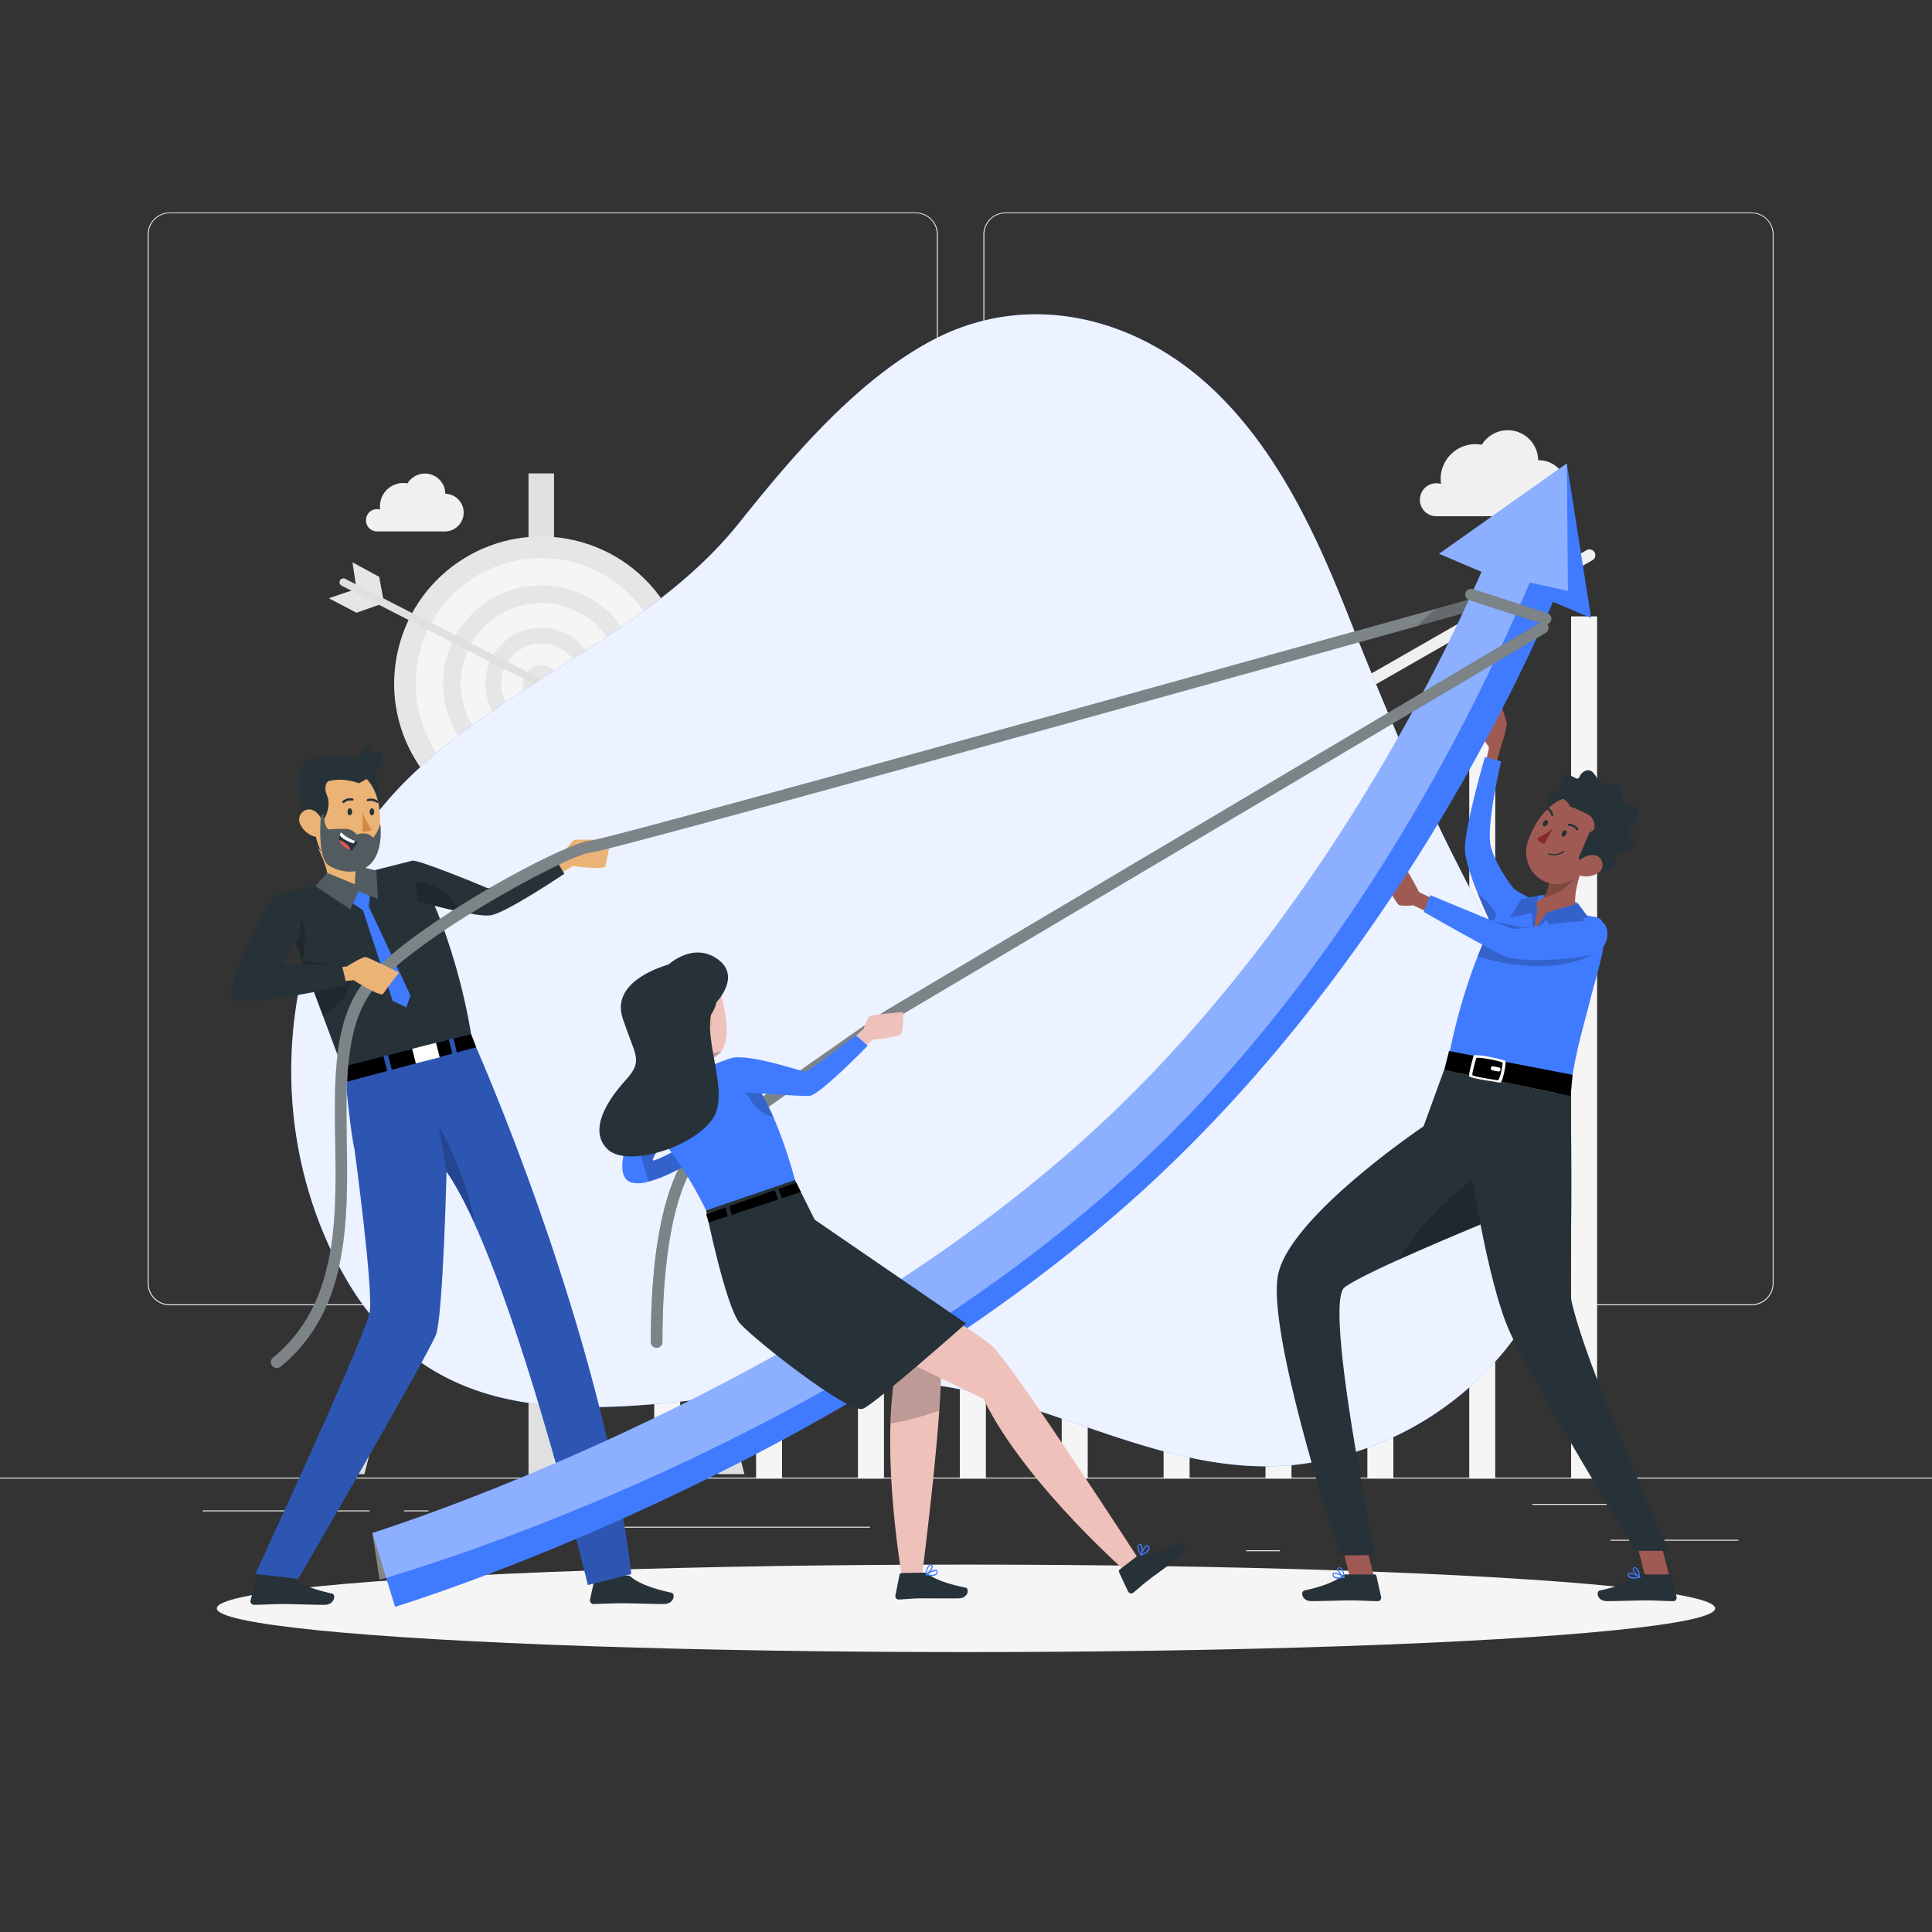 <svg xmlns="http://www.w3.org/2000/svg" viewBox="0 0 500 500"><rect x="0" y="0" width="500" height="500" fill="#333333" stroke="none"/><g id="background-complete"><rect y="382.4" width="500" height="0.25" style="fill:#ebebeb"></rect><rect x="416.78" y="398.49" width="33.12" height="0.25" style="fill:#ebebeb"></rect><rect x="322.53" y="401.21" width="8.69" height="0.25" style="fill:#ebebeb"></rect><rect x="396.59" y="389.21" width="19.19" height="0.25" style="fill:#ebebeb"></rect><rect x="52.46" y="390.89" width="43.19" height="0.25" style="fill:#ebebeb"></rect><rect x="104.56" y="390.89" width="6.33" height="0.25" style="fill:#ebebeb"></rect><rect x="131.47" y="395.11" width="93.68" height="0.25" style="fill:#ebebeb"></rect><path d="M237,337.8H43.91a5.71,5.71,0,0,1-5.7-5.71V60.66A5.71,5.71,0,0,1,43.91,55H237a5.71,5.71,0,0,1,5.71,5.71V332.09A5.71,5.71,0,0,1,237,337.8ZM43.91,55.2a5.46,5.46,0,0,0-5.45,5.46V332.09a5.46,5.46,0,0,0,5.45,5.46H237a5.47,5.47,0,0,0,5.46-5.46V60.66A5.47,5.47,0,0,0,237,55.2Z" style="fill:#ebebeb"></path><path d="M453.31,337.8H260.21a5.72,5.72,0,0,1-5.71-5.71V60.66A5.72,5.72,0,0,1,260.21,55h193.1A5.71,5.71,0,0,1,459,60.66V332.09A5.71,5.71,0,0,1,453.31,337.8ZM260.21,55.2a5.47,5.47,0,0,0-5.46,5.46V332.09a5.47,5.47,0,0,0,5.46,5.46h193.1a5.47,5.47,0,0,0,5.46-5.46V60.66a5.47,5.47,0,0,0-5.46-5.46Z" style="fill:#ebebeb"></path><rect x="142.7" y="198.49" width="6.73" height="184.16" style="fill:#f5f5f5"></rect><rect x="169.31" y="221.87" width="6.73" height="160.78" style="fill:#f5f5f5"></rect><rect x="195.67" y="245.25" width="6.73" height="137.4" style="fill:#f5f5f5"></rect><rect x="222.04" y="229.66" width="6.73" height="152.99" style="fill:#f5f5f5"></rect><rect x="248.41" y="221.87" width="6.73" height="160.78" style="fill:#f5f5f5"></rect><rect x="274.77" y="206.28" width="6.73" height="176.37" style="fill:#f5f5f5"></rect><rect x="301.14" y="214.08" width="6.73" height="168.57" style="fill:#f5f5f5"></rect><rect x="327.51" y="206.28" width="6.73" height="176.37" style="fill:#f5f5f5"></rect><rect x="353.87" y="190.69" width="6.73" height="191.95" style="fill:#f5f5f5"></rect><rect x="380.24" y="175.11" width="6.73" height="207.54" style="fill:#f5f5f5"></rect><rect x="406.6" y="159.52" width="6.73" height="223.13" style="fill:#f5f5f5"></rect><path d="M199,234.3a1.52,1.52,0,0,1-1-.43l-56.34-54.93a1.5,1.5,0,0,1,2.1-2.15l55.43,54.05,78.07-57a1.51,1.51,0,0,1,2,.22L304.82,203l105.8-60.62a1.5,1.5,0,1,1,1.49,2.61L305.25,206.23a1.51,1.51,0,0,1-1.87-.31l-25.46-28.8-78,56.89A1.5,1.5,0,0,1,199,234.3Z" style="fill:#f0f0f0"></path><polygon points="192.65 381.5 143.48 187.59 145.94 177.9 143.38 177.9 143.38 122.52 136.78 122.52 136.78 177.9 134.22 177.9 136.68 187.59 87.5 381.5 94.31 381.5 136.78 214.02 136.78 382.52 143.38 382.52 143.38 214.02 185.85 381.5 192.65 381.5" style="fill:#e0e0e0"></polygon><circle cx="140.08" cy="176.93" r="38.07" transform="translate(-64.3 272.61) rotate(-76.72)" style="fill:#e6e6e6"></circle><circle cx="140.08" cy="176.93" r="32.5" style="fill:#f5f5f5"></circle><circle cx="140.08" cy="176.93" r="25.44" style="fill:#e6e6e6"></circle><circle cx="140.08" cy="176.93" r="20.85" transform="translate(-57.04 67.07) rotate(-22.5)" style="fill:#f5f5f5"></circle><circle cx="140.08" cy="176.93" r="14.47" transform="translate(-64.3 272.61) rotate(-76.72)" style="fill:#e6e6e6"></circle><circle cx="140.08" cy="176.93" r="10.39" transform="translate(-57.04 67.07) rotate(-22.5)" style="fill:#f5f5f5"></circle><path d="M144.79,176.93a4.72,4.72,0,1,1-4.71-4.72A4.71,4.71,0,0,1,144.79,176.93Z" style="fill:#e6e6e6"></path><polygon points="91.22 145.53 92.25 152.41 85.09 154.82 92.25 158.58 99.39 156.07 98.14 149.29 91.22 145.53" style="fill:#e6e6e6"></polygon><path d="M140.08,177.93a1.07,1.07,0,0,1-.46-.11L88.39,151.56a1,1,0,0,1,.91-1.78L140.53,176a1,1,0,0,1,.44,1.34A1,1,0,0,1,140.08,177.93Z" style="fill:#e0e0e0"></path><path d="M210.58,134.16a8.79,8.79,0,0,1,11.35-8.44,18.66,18.66,0,0,1,18.48-21.38,18.47,18.47,0,0,1,3.43.32,16.32,16.32,0,0,1,30.26,8.25h.28a15,15,0,1,1,0,30.08H219.14v0A8.81,8.81,0,0,1,210.58,134.16Z" style="fill:#f0f0f0"></path><path d="M367.47,129.32a4.25,4.25,0,0,1,4.25-4.25,4.5,4.5,0,0,1,1.22.18,9.36,9.36,0,0,1-.1-1.3,9,9,0,0,1,10.66-8.85,7.87,7.87,0,0,1,14.58,4h.13a7.25,7.25,0,0,1,0,14.5H371.6A4.24,4.24,0,0,1,367.47,129.32Z" style="fill:#f0f0f0"></path><path d="M94.72,134.61a2.85,2.85,0,0,1,2.86-2.85,2.81,2.81,0,0,1,.82.12,6.4,6.4,0,0,1-.07-.88,6.05,6.05,0,0,1,6-6,6,6,0,0,1,1.12.11,5.28,5.28,0,0,1,9.8,2.67h.09a4.88,4.88,0,0,1,0,9.75H97.5A2.85,2.85,0,0,1,94.72,134.61Z" style="fill:#f0f0f0"></path></g><g id="background-simple"><path d="M240.9,88.27c24.54-13.21,52.51-6.6,72.49,12,16.55,15.43,26.57,36.51,34.94,57.53,8.86,22.26,17.91,44.22,28.7,65.52,20.64,40.71,46.17,83.72,12.76,125.75a82,82,0,0,1-55.31,30.1c-36.77,3.42-69.13-22.17-105.71-21.59-52.88.85-114.1,27.88-143.17-34.19-15.91-34-13-74.18,7-105.87,23.2-36.68,71.62-48.11,98.87-82.42C205.14,118,221.57,98.67,240.9,88.27Z" style="fill:#407BFF"></path><path d="M240.9,88.27c24.54-13.21,52.51-6.6,72.49,12,16.55,15.43,26.57,36.51,34.94,57.53,8.86,22.26,17.91,44.22,28.7,65.52,20.64,40.71,46.17,83.72,12.76,125.75a82,82,0,0,1-55.31,30.1c-36.77,3.42-69.13-22.17-105.71-21.59-52.88.85-114.1,27.88-143.17-34.19-15.91-34-13-74.18,7-105.87,23.2-36.68,71.62-48.11,98.87-82.42C205.14,118,221.57,98.67,240.9,88.27Z" style="fill:#fff;opacity:0.9"></path></g><g id="Shadow"><ellipse id="path" cx="250" cy="416.24" rx="193.89" ry="11.32" style="fill:#f5f5f5"></ellipse></g><g id="character-1"><g id="group"><path d="M138.38,225.56l6.86-3.92s2.64-4.07,3.43-4.26,9.49,0,9.49,0-1.31,5.64-1.45,6.75-8.44,0-8.44,0l-6.72,4Z" style="fill:#ebb376"></path><path d="M74.49,408l-7.18-1.43a.56.56,0,0,0-.55.44l-1.93,7.18a1,1,0,0,0,.73,1.13l.21,0c2.54,0,4.39-.2,7.57-.2,2,0,7.88.21,10.59.21s3.07-2.68,2-2.92c-5-1.09-8.72-2.59-10.31-4A1.58,1.58,0,0,0,74.49,408Z" style="fill:#263238"></path><path d="M162.36,407.76h-7.84a.55.55,0,0,0-.55.44L152.69,414a1,1,0,0,0,.74,1.12l.21,0c2.54-.05,4.38-.2,7.57-.2,2,0,7.88.2,10.59.2s3.06-2.67,1.95-2.92c-5-1.08-8.72-2.59-10.31-4A1.49,1.49,0,0,0,162.36,407.76Z" style="fill:#263238"></path><path d="M88.33,275.67l33.2-8.42c7.53,16.44,35.16,83.94,41.86,140.1l-11.24,2.85s-19.9-82.82-36.59-107c0,0-.89,36.76-2.7,42.11-1.49,4.4-35.66,63.27-35.66,63.27l-11.1-1.25S94,347.25,95.64,339.76c1.16-5.1-3.92-42.56-3.92-42.56-.89-3.34-2.23-17.17-2.23-17.17S88.49,276.36,88.33,275.67Z" style="fill:#407BFF"></path><path d="M115.57,303.22a92.26,92.26,0,0,1,7.35,13.42c-2.3-12.94-9.43-25.47-9.43-25.47Z" style="opacity:0.2;isolation:isolate"></path><path d="M88.33,275.67l33.2-8.42c7.53,16.44,35.16,83.94,41.86,140.1l-11.24,2.85s-19.9-82.82-36.59-107c0,0-.89,36.76-2.7,42.11-1.49,4.4-35.66,63.27-35.66,63.27l-11.1-1.25S94,347.25,95.64,339.76c1.16-5.1-3.92-42.56-3.92-42.56-.89-3.34-2.23-17.17-2.23-17.17S88.49,276.36,88.33,275.67Z" style="opacity:0.3;isolation:isolate"></path><path d="M146.05,226.13s-15.14,10.22-19.13,10.76c-1.59.22-4.87-.32-8.26-1-5.14-1.1-10.5-2.64-10.5-2.64l-.67-5.07-.71-5.42c1.2-.4,16.86,6,19.2,7s17.47-8,17.47-8Z" style="fill:#263238"></path><polygon points="99.23 273.33 100.21 277.17 89.49 280.03 88.49 276.05 99.23 273.33"></polygon><polygon points="116.14 269.04 117.07 272.68 101.4 276.86 100.42 273.03 116.14 269.04"></polygon><polygon points="123.24 271.04 118.25 272.37 117.33 268.74 121.91 267.58 123.24 271.04"></polygon><rect x="106.97" y="269.89" width="6.38" height="4.6" transform="translate(283.83 508.95) rotate(165.77)" style="fill:#fff"></rect><path d="M121.9,267.57l-33.42,8.48c-1.63-4.41-3.29-8.85-4.91-13.18-1.19-3.17-2.36-6.28-3.5-9.29q-.43-1.16-.87-2.28l-1-2.66q-1.11-2.92-2.14-5.63l-1.84-4.81-.87-2.28-1.65-4.3,35.09-8.9C118.36,242.91,121.9,267.57,121.9,267.57Z" style="fill:#263238"></path><path d="M84.44,230.76c3.61,1.73,10.27-1.32,10.27-1.32s2.21-2.44.89-3.52c-2.68.35-2.51-.53-3.48-1.9A7.89,7.89,0,0,1,91,221.18a16.06,16.06,0,0,1-.27-1.69L80.2,215.71C82.59,219.57,86.3,226.88,84.44,230.76Z" style="fill:#ebb376"></path><path d="M83.4,219.16c1.9,5.05,6.56,5.2,8.72,4.86A7.89,7.89,0,0,1,91,221.18Z" style="opacity:0.2;isolation:isolate"></path><path d="M97.12,200s2.75,8.3-1.22,12.35-6.66-11.82-6.66-11.82Z" style="fill:#263238"></path><path d="M83.92,221.39a7.85,7.85,0,0,0,9.39,1.48A8.76,8.76,0,0,0,97.55,218c.1-.28.19-.58.27-.88,1.34-5.59.5-14.82-5.59-17.3a8.51,8.51,0,0,0-11.73,8.5C80.86,214.55,80.78,218.21,83.92,221.39Z" style="fill:#ebb376"></path><path d="M89.93,210.09c0,.5.26.91.6.91s.59-.41.6-.91-.27-.92-.6-.92S89.93,209.58,89.93,210.09Z" style="fill:#263238"></path><path d="M95.65,210.09c0,.51.27.92.6.92s.59-.42.6-.92-.28-.91-.6-.91S95.65,209.61,95.65,210.09Z" style="fill:#263238"></path><path d="M93.83,210.34a17.83,17.83,0,0,0,2.41,4.33,2.91,2.91,0,0,1-2.43.45Z" style="fill:#d58745"></path><path d="M97.74,207.75a.34.34,0,0,1-.31,0,2.38,2.38,0,0,0-2.11-.4.29.29,0,0,1-.21-.55h0a2.92,2.92,0,0,1,2.66.47.29.29,0,0,1,.08.41h0A.52.52,0,0,1,97.74,207.75Z" style="fill:#263238"></path><path d="M88.8,207.82a.38.38,0,0,1-.16-.06.3.3,0,0,1,0-.42h0a2.94,2.94,0,0,1,2.63-.7.3.3,0,0,1,.2.36h0a.31.31,0,0,1-.37.21h0a2.35,2.35,0,0,0-2.06.58A.3.3,0,0,1,88.8,207.82Z" style="fill:#263238"></path><path d="M85.06,200.6l.6,1.15c-2,.77-1.5,3.13-1,4.18,1,2.26-.15,5.89-1.84,7.4,0,0-.11-1-.94-.72s-.35,5.46,1.41,7.86c0,0-2.59-2.13-4.25-7.51-1.53-5-1.89-9.17-.94-11.17Z" style="fill:#263238"></path><path d="M77.78,213.44a5.91,5.91,0,0,0,3.39,3c2,.66,3-1.07,2.6-3-.42-1.69-1.93-4.14-4-3.95A2.64,2.64,0,0,0,77.78,213.44Z" style="fill:#ebb376"></path><path d="M85,223.89c2.94,2.06,8.67,2.73,11.48-1s1.91-9.72,1.91-9.72a9.33,9.33,0,0,1-1.8,3.66C95,214.91,92.3,216,92.3,216a3.89,3.89,0,0,0-2.3-1.44c-1.31-.13-5,.09-5,.09-1.18-.75-1.23-4.09-1.23-4.09l-.72.6S82.05,221.82,85,223.89Z" style="fill:#263238"></path><path d="M92.86,202.72s7-3.4,6.17-6.8-2.87.48-2.87.48.94-2.58-.9-3S94,194.63,93,195.62s-10.7-.45-13.83,1.49-.74,8.65-.74,8.65A13.46,13.46,0,0,1,92.86,202.72Z" style="fill:#263238"></path><path d="M85,223.89c2.94,2.06,8.67,2.73,11.48-1s1.91-9.72,1.91-9.72a9.33,9.33,0,0,1-1.8,3.66C95,214.91,92.3,216,92.3,216a3.89,3.89,0,0,0-2.3-1.44c-1.31-.13-5,.09-5,.09-1.18-.75-1.23-4.09-1.23-4.09l-.72.6S82.05,221.82,85,223.89Z" style="fill:#fff;opacity:0.2"></path><path d="M92.6,217.9a18.4,18.4,0,0,0-1.45,2.27L90.7,220c-2-.73-2.72-1.73-2.88-2.63a2.84,2.84,0,0,1,.11-1.3,2.91,2.91,0,0,1,.31-.69,10.18,10.18,0,0,0,3.68,2.25C92.33,217.81,92.6,217.9,92.6,217.9Z" style="fill:#263238"></path><path d="M91.92,217.64l-.45.66c-1.9-.69-3.15-1.43-3.54-2.22a2.91,2.91,0,0,1,.31-.69A10.18,10.18,0,0,0,91.92,217.64Z" style="fill:#fff"></path><path d="M90.7,220c-2-.73-2.72-1.73-2.88-2.63a7.15,7.15,0,0,1,2.09,1.26A2.57,2.57,0,0,1,90.7,220Z" style="fill:#de5753"></path><polygon points="96.03 229.45 95.44 234.63 106.24 257.64 105.17 260.69 101.64 259.06 93.94 235.59 88.28 231.76 92.4 229.5 96.03 229.45" style="fill:#407BFF"></polygon><polygon points="84.68 225.91 91.83 228.86 92.12 224.02 97.39 225.32 97.84 232.69 92.77 230.62 90.65 235.34 81.64 229.32 84.68 225.91" style="fill:#263238"></polygon><polygon points="84.68 225.91 91.83 228.86 92.12 224.02 97.39 225.32 97.84 232.69 92.77 230.62 90.65 235.34 81.64 229.32 84.68 225.91" style="fill:#fff;opacity:0.2"></polygon><path d="M78.19,248.64q-1.11-2.92-2.14-5.63l-1.84-4.81-.87-2.28c1-.49,3.55-.2,4.26,1C80.2,241.46,78.19,248.64,78.19,248.64Z" style="opacity:0.2;isolation:isolate"></path><path d="M90.72,253.72a13.37,13.37,0,0,1-7.15,9.15c-1.19-3.17-2.36-6.28-3.5-9.29q-.43-1.16-.87-2.28l-1-2.66,11.58,1.47Z" style="opacity:0.2;isolation:isolate"></path><path d="M118.66,235.85c-5.14-1.1-10.5-2.64-10.5-2.64l-.67-5.07S116.94,229.15,118.66,235.85Z" style="opacity:0.2;isolation:isolate"></path><path d="M71.69,354a1.5,1.5,0,0,1-1-2.66c16.69-13.7,16.37-35.17,16.06-55.94-.24-15.66-.46-30.46,6.91-40.52,10.34-14.14,51.93-36.57,58.82-37.21,4.93-.49,155.3-42.28,234.13-64.31a1.5,1.5,0,0,1,.81,2.89c-9.33,2.61-228.48,63.84-234.66,64.41-5.93.55-47.1,22.89-56.68,36-6.77,9.25-6.56,23.56-6.33,38.7.3,20.48.65,43.7-17.16,58.31A1.48,1.48,0,0,1,71.69,354Z" style="fill:#263238"></path><g style="opacity:0.4;isolation:isolate"><path d="M387.47,156.24,366.91,162c-56.55,15.78-209,58.2-214.1,58.67-5.93.55-47.1,22.89-56.68,36-6.77,9.25-6.56,23.56-6.33,38.7.3,20.48.65,43.7-17.16,58.31a1.48,1.48,0,0,1-1,.34,1.5,1.5,0,0,1-1-2.66c16.69-13.7,16.37-35.17,16.06-55.94-.24-15.66-.46-30.46,6.91-40.52,10.34-14.14,51.93-36.57,58.82-37.21,4.64-.46,137.86-37.44,219.28-60.16l14.85-4.15a1.5,1.5,0,0,1,.81,2.89Z" style="fill:#fff"></path></g><path d="M387.47,156.24,366.91,162a26.8,26.8,0,0,1,4.9-4.48l14.85-4.15a1.5,1.5,0,0,1,.81,2.89Z" style="opacity:0.2;isolation:isolate"></path><path d="M81.91,250.8l7.86-.69s4.11-2.6,4.9-2.43,8.62,4,8.62,4-3.55,4.57-4.14,5.52-7.66-3.53-7.66-3.53l-7.79.83Z" style="fill:#ebb376"></path><path d="M71.69,231.62c-3.57,2.55-12.87,23.34-11.88,26.55s29.93-3.12,29.93-3.12l-1.28-5.41H72.89l3.7-5.84s2.28-2.22.88-7.38C76.46,232.7,71.69,231.62,71.69,231.62Z" style="fill:#263238"></path></g></g><g id="character-3"><g id="group"><path d="M373.21,233.71l-5.93-2.81s-3-5.74-3.88-6.66-5.13,2.65-5.13,3.27,3.08,6.42,3.88,6.77a12.35,12.35,0,0,0,3.59,0l5.64,2.73Z" style="fill:#9f5b53"></path><path d="M387.05,198.14l1.19-4.25s1.88-5.54,1.68-6.82a33,33,0,0,0-1.42-4.45s-5.2,6.33-5.2,7.12,2.06,3.66,2.06,3.66l-1,4.74Z" style="fill:#9f5b53"></path><path d="M391.62,229.8s-4.48-5.57-5.8-10.75,2.67-22,2.67-22l-4.21-1.12s-5,17.21-5.17,23.49,9.17,24.71,9.17,24.71Z" style="fill:#407BFF"></path><path d="M388.91,241.36l-.64,2.73s-3.22-6.35-5.85-12.87a16.38,16.38,0,0,1,5.91,7.91A14.09,14.09,0,0,1,388.91,241.36Z" style="opacity:0.2;isolation:isolate"></path><path d="M415.34,242a24.16,24.16,0,0,1-.42,3.46c-.46,2.5-1.24,5.45-2.13,8.7-.48,1.71-1,3.54-1.46,5.47-2.23,8.67-3.44,12.12-5.09,23.19l-31.65-7.51a151.78,151.78,0,0,1,7.79-27.75c.92-2.39,2-4.78,3.09-7.14a72.61,72.61,0,0,1,6.15-10.6s5.12,4.68,21.2,7.49C414.77,237.61,415.44,239.31,415.34,242Z" style="fill:#407BFF"></path><path d="M411.36,238.39c0,1,3.79,5.76,3.56,7-.43.29-.94.61-1.52,1-10.71,6.23-24.76,3.07-31,1.14.92-2.39,3-6.78,4.08-9.14l7.51,1.67S406.27,237.26,411.36,238.39Z" style="opacity:0.2;isolation:isolate"></path><path d="M398.49,231.71c1.15-.44,10.59,1.91,9.89,2.11s-4.22,11-9.15,10.19S394.39,233.27,398.49,231.71Z" style="fill:#407BFF"></path><polygon points="355.75 408.66 349.81 409.95 346.34 396.29 352.29 395 355.75 408.66" style="fill:#9f5b53"></polygon><path d="M348.33,407.47h7.39a.52.52,0,0,1,.51.42l1.2,5.41a.89.89,0,0,1-.69,1.07l-.2,0c-2.39,0-4.13-.19-7.13-.19-1.85,0-7.43.19-10,.19s-2.88-2.52-1.84-2.75c4.69-1,8.22-2.44,9.72-3.78A1.43,1.43,0,0,1,348.33,407.47Z" style="fill:#263238"></path><path d="M346.32,408.54a1.85,1.85,0,0,1-1.17-.31.84.84,0,0,1-.3-.77.43.43,0,0,1,.24-.41c.68-.35,2.64.86,2.86,1a.13.13,0,0,1,.07.14.14.14,0,0,1-.11.12A7.18,7.18,0,0,1,346.32,408.54Zm-.91-1.26a.28.28,0,0,0-.18,0s-.09.05-.1.17a.59.59,0,0,0,.2.51,2.93,2.93,0,0,0,2.16.11A5.79,5.79,0,0,0,345.41,407.28Z" style="fill:#407BFF"></path><path d="M347.87,408.32h-.07c-.62-.34-1.84-1.68-1.72-2.32a.48.48,0,0,1,.47-.38.76.76,0,0,1,.61.19c.7.57.85,2.32.86,2.4a.14.14,0,0,1-.07.13A.08.08,0,0,1,347.87,408.32Zm-1.22-2.47h-.07c-.19,0-.2.11-.21.15-.08.4.7,1.41,1.32,1.88A3.37,3.37,0,0,0,347,406,.48.48,0,0,0,346.65,405.85Z" style="fill:#407BFF"></path><path d="M406.5,283.65s-5.13,24.46-17.13,31a12.76,12.76,0,0,1-4.45,1.51s-12.17,5-22.69,9.73c-6.4,2.89-12.19,5.71-14.26,7.29-5.48,4.17,7.94,69.27,7.94,69.27l-9.12.1s-19.19-57.64-16-72.77,37.63-38.29,37.63-38.29l5.3-14.58Z" style="fill:#263238"></path><path d="M389.37,314.68a12.76,12.76,0,0,1-4.45,1.51s-12.17,5-22.69,9.73c6.77-12.45,18.84-20.54,18.84-20.54Z" style="opacity:0.2;isolation:isolate"></path><polygon points="432.21 408.66 426.27 409.95 422.8 396.29 428.75 395 432.21 408.66" style="fill:#9f5b53"></polygon><path d="M424.79,407.47h7.39a.52.52,0,0,1,.51.42l1.2,5.41a.89.89,0,0,1-.69,1.07l-.2,0c-2.39,0-4.13-.19-7.13-.19-1.85,0-7.43.19-10,.19s-2.88-2.52-1.84-2.75c4.69-1,8.22-2.44,9.72-3.78A1.43,1.43,0,0,1,424.79,407.47Z" style="fill:#263238"></path><path d="M422.78,408.54a1.85,1.85,0,0,1-1.17-.31.84.84,0,0,1-.3-.77.43.43,0,0,1,.24-.41c.68-.35,2.64.86,2.86,1a.13.13,0,0,1,.07.14.14.14,0,0,1-.11.12A7.18,7.18,0,0,1,422.78,408.54Zm-.91-1.26a.28.28,0,0,0-.18,0s-.09.05-.1.17a.59.59,0,0,0,.2.51,2.93,2.93,0,0,0,2.16.11A5.79,5.79,0,0,0,421.87,407.28Z" style="fill:#407BFF"></path><path d="M424.33,408.32h-.07c-.62-.34-1.84-1.68-1.72-2.32a.48.48,0,0,1,.47-.38.76.76,0,0,1,.61.19c.7.57.85,2.32.86,2.4a.14.14,0,0,1-.07.13A.08.08,0,0,1,424.33,408.32Zm-1.22-2.47H423c-.19,0-.2.11-.21.15-.08.4.7,1.41,1.32,1.88a3.37,3.37,0,0,0-.72-1.9A.48.48,0,0,0,423.11,405.85Z" style="fill:#407BFF"></path><path d="M408.55,236.89c-1.49,1-8.36.62-8.36.62L397,241l-.31-5.77s-2.15-.89-1.56-1.51a5.63,5.63,0,0,0,4.14-1.39c1.39-1.36,1.66-3.55,1.64-5.72,0,0,0-.06,0-.08h0l5.87-3,4.06-2.09C408.93,225.56,406.2,233.29,408.55,236.89Z" style="fill:#9f5b53"></path><path d="M408.72,224.9c-1.94,4.91-7,7.1-9.49,7.42,1.39-1.36,1.66-3.55,1.64-5.72a.28.28,0,0,0,0-.09l5.87-3C406.75,224.31,409,224.15,408.72,224.9Z" style="opacity:0.2;isolation:isolate"></path><path d="M412.45,224.7s3.81,2,5.08-.39-.54-2.53,1.33-3.39,4.53-1.46,3.92-3.27-2.5-2-.4-4,2.56-4.82-.58-5.37-1.94-3-2.1-4-1.92-1.7-3.83-1.3-2.71-2.43-3.89-3.31-2.81.2-3.24,1.39-1.56-.39-3.24-.59-1.29,1.57-1.81,3.22-1.55.58-2.75,1.94S399.63,216.27,412.45,224.7Z" style="fill:#263238"></path><path d="M414.11,219c-2.87,4.5-4.5,7.47-7.72,8.93a9.57,9.57,0,0,1-1.34.5c-6.26,1.84-11.42-4.19-9.77-10.16a20.62,20.62,0,0,1,1.2-3.14c2.24-4.69,6.55-9.49,11.7-8.86a8.23,8.23,0,0,1,7.24,9.13A8.34,8.34,0,0,1,414.11,219Z" style="fill:#9f5b53"></path><path d="M405.3,216c-.21.45-.66.65-.94.5s-.31-.64-.08-1.06.67-.65.94-.5S405.54,215.59,405.3,216Z" style="fill:#263238"></path><path d="M400.45,213.33a.76.76,0,0,1-.94.49c-.27-.16-.31-.63-.07-1.06s.66-.65.94-.49S400.68,212.92,400.45,213.33Z" style="fill:#263238"></path><path d="M401.88,214.4a17.74,17.74,0,0,1-4.09,2.52,2.82,2.82,0,0,0,1.84,1.53Z" style="fill:#892b29"></path><path d="M408.2,214.88a.3.3,0,0,1-.28-.11,2.28,2.28,0,0,0-1.82-1,.29.29,0,1,1,0-.57h0a2.82,2.82,0,0,1,2.31,1.23.28.28,0,0,1-.05.4h0A.35.35,0,0,1,408.2,214.88Z" style="fill:#263238"></path><path d="M400.8,221.13h0a4.39,4.39,0,0,0,4-.67.16.16,0,0,0,0-.21.15.15,0,0,0-.21,0h0a4.23,4.23,0,0,1-3.74.6.13.13,0,0,0-.18.09v0a.13.13,0,0,0,.09.18Z" style="fill:#263238"></path><path d="M400,209.18a.32.32,0,0,1,0-.17.29.29,0,0,1,.38-.14h0a2.86,2.86,0,0,1,1.64,2.07.29.29,0,0,1-.25.32h0a.29.29,0,0,1-.32-.25h0a2.31,2.31,0,0,0-1.32-1.61A.32.32,0,0,1,400,209.18Z" style="fill:#263238"></path><path d="M404.12,206.69c1.46.18,2.18,2,2.18,2a32.68,32.68,0,0,1,5.1,2.38,3.44,3.44,0,0,1,1.18,3.43c-.05.48-1.23.92-1.23.92s-2.16,5.1-2.75,6.51l.3,4.71a24.91,24.91,0,0,0,9.17-10.33c3.41-7.1-10.82-13.35-10.82-13.35Z" style="fill:#263238"></path><path d="M413.25,226.12a5.74,5.74,0,0,1-4.35.48c-1.93-.58-1.82-2.56-.39-3.83,1.28-1.1,3.85-2.19,5.34-.91A2.55,2.55,0,0,1,413.25,226.12Z" style="fill:#9f5b53"></path><path d="M408.38,233.82l-7.95,2.29L397,240.76l.93-5.69s-.85-1.31.56-3.36l-4.84,1-2.92,4.88,5.68-1.33.39,5.67,3.31-3.9,2.71,4.28,8.06-5.11Z" style="fill:#407BFF"></path><path d="M408.38,233.82l-7.95,2.29L397,240.76l.93-5.69s-.85-1.31.56-3.36l-4.84,1-2.92,4.88,5.68-1.33.39,5.67,3.31-3.9,2.71,4.28,8.06-5.11Z" style="opacity:0.2;isolation:isolate"></path><polygon points="375.01 272 373.77 276.94 406.49 283.65 406.98 278.16 375.01 272"></polygon><path d="M389.62,274.59c-.26-.37-7.54-1.94-8.23-1.42,0,0-1.41,4.87-1.17,5.38s7.32,1.5,8,1.64S389.88,275,389.62,274.59Zm-2,5c-.54-.11-6.36-.92-6.56-1.34s1-4.42,1-4.42c.57-.43,6.55.86,6.76,1.16S388.16,279.65,387.62,279.54Z" style="fill:#fff"></path><path d="M387.9,276.25l-1.45-.3a.54.54,0,0,0-.62.38v0a.54.54,0,0,0,.42.68l1.45.28a.54.54,0,0,0,.21-1.06Z" style="fill:#fff"></path><path d="M406.49,283.65s.63,37-.41,47.8S432,401.36,432,401.36h-8.73s-26.45-43.28-32.51-56.6-10.54-45.1-10.54-45.1Z" style="fill:#263238"></path><path d="M415.45,239.4c-1.35-3.06-22.08,1.47-23.95.94s-21.33-8.68-21.33-8.68L368.48,236s17.45,10,21.27,11.58,19.09.82,23-.87A5.38,5.38,0,0,0,415.45,239.4Z" style="fill:#407BFF"></path></g></g><g id="Arrow"><path d="M411.78,159.93l-6.28-40-33.08,23.39,11,4.66c-10.62,24.34-45.07,95.65-104.35,148.23C203.38,363.36,97.44,396.4,96.38,396.72l5.86,19.13c4.5-1.38,111.08-34.58,190.14-104.71,63-55.88,98.42-129.58,109.54-155.38Z" style="fill:#407BFF"></path><path d="M405.78,152.93l-.28-33-33.08,23.39,11,4.66c-10.62,24.34-45.07,95.65-104.35,148.23C203.38,363.36,97.44,396.4,96.38,396.72l1.86,12.13c4.5-1.38,111.08-31.58,190.14-101.71,63-55.88,96.42-130.58,107.54-156.38Z" style="fill:#fff;opacity:0.4;isolation:isolate"></path><path d="M400,161.62a1.47,1.47,0,0,1-.46-.07l-19.21-6.21a1.5,1.5,0,1,1,.92-2.85l19.21,6.2a1.5,1.5,0,0,1-.46,2.93Z" style="fill:#263238"></path><g style="opacity:0.4;isolation:isolate"><path d="M400,161.62a1.47,1.47,0,0,1-.46-.07l-19.21-6.21a1.5,1.5,0,1,1,.92-2.85l19.21,6.2a1.5,1.5,0,0,1-.46,2.93Z" style="fill:#fff"></path></g></g><g id="character-2"><path d="M169.93,348.82a1.5,1.5,0,0,1-1.5-1.5c0-47.74,13.87-54,16.47-54.77L229,261.7l.1-.06L398.52,161.18a1.5,1.5,0,0,1,1.53,2.58L230.71,264.19l-44.31,31a1.59,1.59,0,0,1-.63.26c-.11,0-14.34,3.5-14.34,51.9A1.5,1.5,0,0,1,169.93,348.82Z" style="fill:#263238"></path><g style="opacity:0.4;isolation:isolate"><path d="M169.93,348.82a1.5,1.5,0,0,1-1.5-1.5c0-47.74,13.87-54,16.47-54.77L229,261.7l.1-.06L398.52,161.18a1.5,1.5,0,0,1,1.53,2.58L230.71,264.19l-44.31,31a1.59,1.59,0,0,1-.63.26c-.11,0-14.34,3.5-14.34,51.9A1.5,1.5,0,0,1,169.93,348.82Z" style="fill:#fff"></path></g><path d="M181.45,299.28s-7.71,5-13.57,6.51a8.42,8.42,0,0,1-4.49.25c-4.36-1.38-1.77-9.82.83-15.15.42-.87.84-1.65,1.23-2.31l7.62,4.71s-4.62,6.59-4.09,7,7.65-3.56,8-3.69S181.45,299.28,181.45,299.28Z" style="fill:#407BFF"></path><path d="M181.45,299.28s-7.71,5-13.57,6.51a93.34,93.34,0,0,1-3.66-14.9c.42-.87.84-1.65,1.23-2.31l7.62,4.71s-4.62,6.59-4.09,7,7.65-3.56,8-3.69S181.45,299.28,181.45,299.28Z" style="opacity:0.2;isolation:isolate"></path><path d="M219,270.26l4.52-4A15,15,0,0,1,225,263c.49-.41,8.72-1.05,8.72-1.05s.16,4.35-.49,5.48-7.37,1.62-7.37,1.62l-3.6,3.47Z" style="fill:#eec1bb"></path><path d="M243.08,365.05c-1.29,18.56-4.74,44.9-4.74,44.9l-4.44,1s-4.1-22.05-3.45-42.51a97.91,97.91,0,0,1,1.26-13.31s-15.38-5.91-26.06-11.2c-5.1-2.52-9.13-4.91-9.9-6.45-2.38-4.75,8.44-15.91,8.44-15.91.34.27,6.87,4.43,14.47,9.36,10.09,6.54,22.06,14.44,24,16.41C243.82,348.47,243.72,355.79,243.08,365.05Z" style="fill:#eec1bb"></path><path d="M243.08,365.05a75.15,75.15,0,0,1-12.63,3.37,97.91,97.91,0,0,1,1.26-13.31s-15.38-5.91-26.06-11.2l13-13c10.09,6.54,22.06,14.44,24,16.41C243.82,348.47,243.72,355.79,243.08,365.05Z" style="opacity:0.2;isolation:isolate"></path><path d="M208.46,318.47s42.67,24.53,48.47,30.07,39.28,57.31,39.28,57.31l-2.82,2.69S265.59,384.68,254.5,362l-46-22.23Z" style="fill:#eec1bb"></path><path d="M176,273.18a1.19,1.19,0,0,0,.22.12,9,9,0,0,0,3.4,1.11c3.48.31,5.72-.47,7-2.21h0c1.78-2.58,1.74-6.7.76-11.55a18.55,18.55,0,0,0-1.87-5.56s0-.07,0-.08l-.12-.2a6.72,6.72,0,0,0-5.47-3.38,13.37,13.37,0,0,0-2.93.08C167.49,252.74,168,268.76,176,273.18Z" style="fill:#eec1bb"></path><path d="M176.26,273.3a8.74,8.74,0,0,0,3.39,1c3.47.31,5.7-.59,7-2.34a9.67,9.67,0,0,1-6.11.35A5,5,0,0,0,176.26,273.3Z" style="opacity:0.2;isolation:isolate"></path><path d="M175.62,281.12c-.83,2.68,2.6,4.1,2.6,4.1,6-2,7.35-4.93,7.35-4.93-4.6-3-2.58-9.94-2.58-9.94l-1,.4-7,.74s1.59,3.83,1.77,4.69v0C177.64,280.69,175.62,281.12,175.62,281.12Z" style="fill:#ebb376"></path><path d="M185.57,255s1.46,6.61-4.47,10.36c0,0-1.75,7.33-5.74,8-5.44.9-11.33-6.19-10.55-14.37C165.83,248.41,181.25,245.4,185.57,255Z" style="fill:#263238"></path><path d="M184,263c-.15-1-1.23-2.68-2.82-2.21s-2,4.74,2.26,5.09C184.09,266,184.35,265.2,184,263Z" style="fill:#ebb376"></path><path d="M294.35,402.67l-4.6,3.54a.54.54,0,0,0-.15.65l2.34,5a.89.89,0,0,0,1.19.42,1,1,0,0,0,.17-.1c1.86-1.49,1.92-1.72,4.29-3.54,1.45-1.12,6-4.36,8-5.91s.74-3.74-.22-3.29c-4.32,2-8,3.07-10,2.92A1.47,1.47,0,0,0,294.35,402.67Z" style="fill:#263238"></path><path d="M295.35,402.58a.14.14,0,0,1-.19-.18c.09-.24.91-2.39,1.65-2.52a.43.43,0,0,1,.44.17.85.85,0,0,1,.23.79,1.82,1.82,0,0,1-.73,1A6.9,6.9,0,0,1,295.35,402.58Zm.21-.41a2.91,2.91,0,0,0,1.64-1.4.58.58,0,0,0-.16-.53c-.08-.08-.15-.1-.18-.07a.38.38,0,0,0-.17.08A5.9,5.9,0,0,0,295.56,402.17Z" style="fill:#407BFF"></path><path d="M295.34,402.63a.16.16,0,0,1-.13-.06c0-.07-1-1.54-.79-2.42a.82.82,0,0,1,.37-.52.48.48,0,0,1,.6,0c.49.43.34,2.22.05,2.87l-.05.05Zm-.67-2.46a3.44,3.44,0,0,0,.59,1.94,3.3,3.3,0,0,0-.1-2.28s-.11-.11-.25,0l-.06,0A.55.55,0,0,0,294.67,400.17Z" style="fill:#407BFF"></path><path d="M239.12,407l-5.81.11a.54.54,0,0,0-.5.43l-1.09,5.41a.89.89,0,0,0,.71,1,.68.68,0,0,0,.2,0c2.37-.09,2.56-.24,5.55-.3,1.84,0,7.39.05,9.93,0s2.82-2.57,1.78-2.78c-4.69-.92-8.22-2.26-9.74-3.57A1.45,1.45,0,0,0,239.12,407Z" style="fill:#263238"></path><path d="M239.64,407.64a.13.13,0,0,1-.11-.12.12.12,0,0,1,.06-.14c.21-.14,2.14-1.38,2.82-1.05a.44.44,0,0,1,.26.4.86.86,0,0,1-.29.77,1.77,1.77,0,0,1-1.16.33A7,7,0,0,1,239.64,407.64Zm.41-.21a2.91,2.91,0,0,0,2.15-.15.58.58,0,0,0,.18-.52c0-.11-.06-.16-.09-.16a.43.43,0,0,0-.19,0A5.91,5.91,0,0,0,240.05,407.43Z" style="fill:#407BFF"></path><path d="M239.6,407.67a.13.13,0,0,1-.07-.13c0-.08.11-1.82.8-2.41a.76.76,0,0,1,.61-.19.47.47,0,0,1,.47.37c.13.63-1,2-1.67,2.34h-.07A.1.1,0,0,1,239.6,407.67Zm.92-2.37a3.46,3.46,0,0,0-.68,1.91c.62-.48,1.37-1.51,1.28-1.9,0,0,0-.14-.21-.14h-.07A.48.48,0,0,0,240.52,405.3Z" style="fill:#407BFF"></path><path d="M207.27,311.9l-21.17,8.89c-8.75-21.75-20.65-32.21-20.65-32.21,8.48-10.17,24.14-14.85,24.14-14.85a27.83,27.83,0,0,1,5.91,6.64,59.51,59.51,0,0,1,4.6,8.59A121,121,0,0,1,207.27,311.9Z" style="fill:#407BFF"></path><path d="M185.37,259.42s6.65-6.78.28-11.25-12.69,1.5-12.69,1.5-15.13,3.81-11.81,13.86,5.44,10.88.69,16.1-9.59,12.92-4.63,17.77,22.06-.35,27.19-7.79S180.19,266.4,185.37,259.42Z" style="fill:#263238"></path><path d="M205.73,305.38l-23,7.89s5.09,25.05,8.78,29.24,28.36,23.59,31.85,22.06S250,342.51,250,342.51l-39.17-26.86Z" style="fill:#263238"></path><polygon points="202.38 310.09 207.27 308.47 206.06 306.05 201.43 307.68 202.38 310.09"></polygon><polygon points="187.76 312.49 182.75 314.25 183.42 316.39 188.32 314.76 187.76 312.49"></polygon><polygon points="189.37 314.41 201.4 310.42 200.5 308 188.71 312.15 189.37 314.41"></polygon><path d="M200.1,289c-5.06-.59-7.91-8.2-7.91-8.2a27.68,27.68,0,0,1,3.31-.39A59.51,59.51,0,0,1,200.1,289Z" style="opacity:0.2;isolation:isolate"></path><path d="M189.59,273.73c5.5-.82,17.8,3.64,18.87,3.59s13-9.43,13-9.43l3.1,2.73s-12.5,12.89-15.07,13-16-.86-16-.86-3.29-1.17-3.92-4.14A10.36,10.36,0,0,1,189.59,273.73Z" style="fill:#407BFF"></path></g></svg>